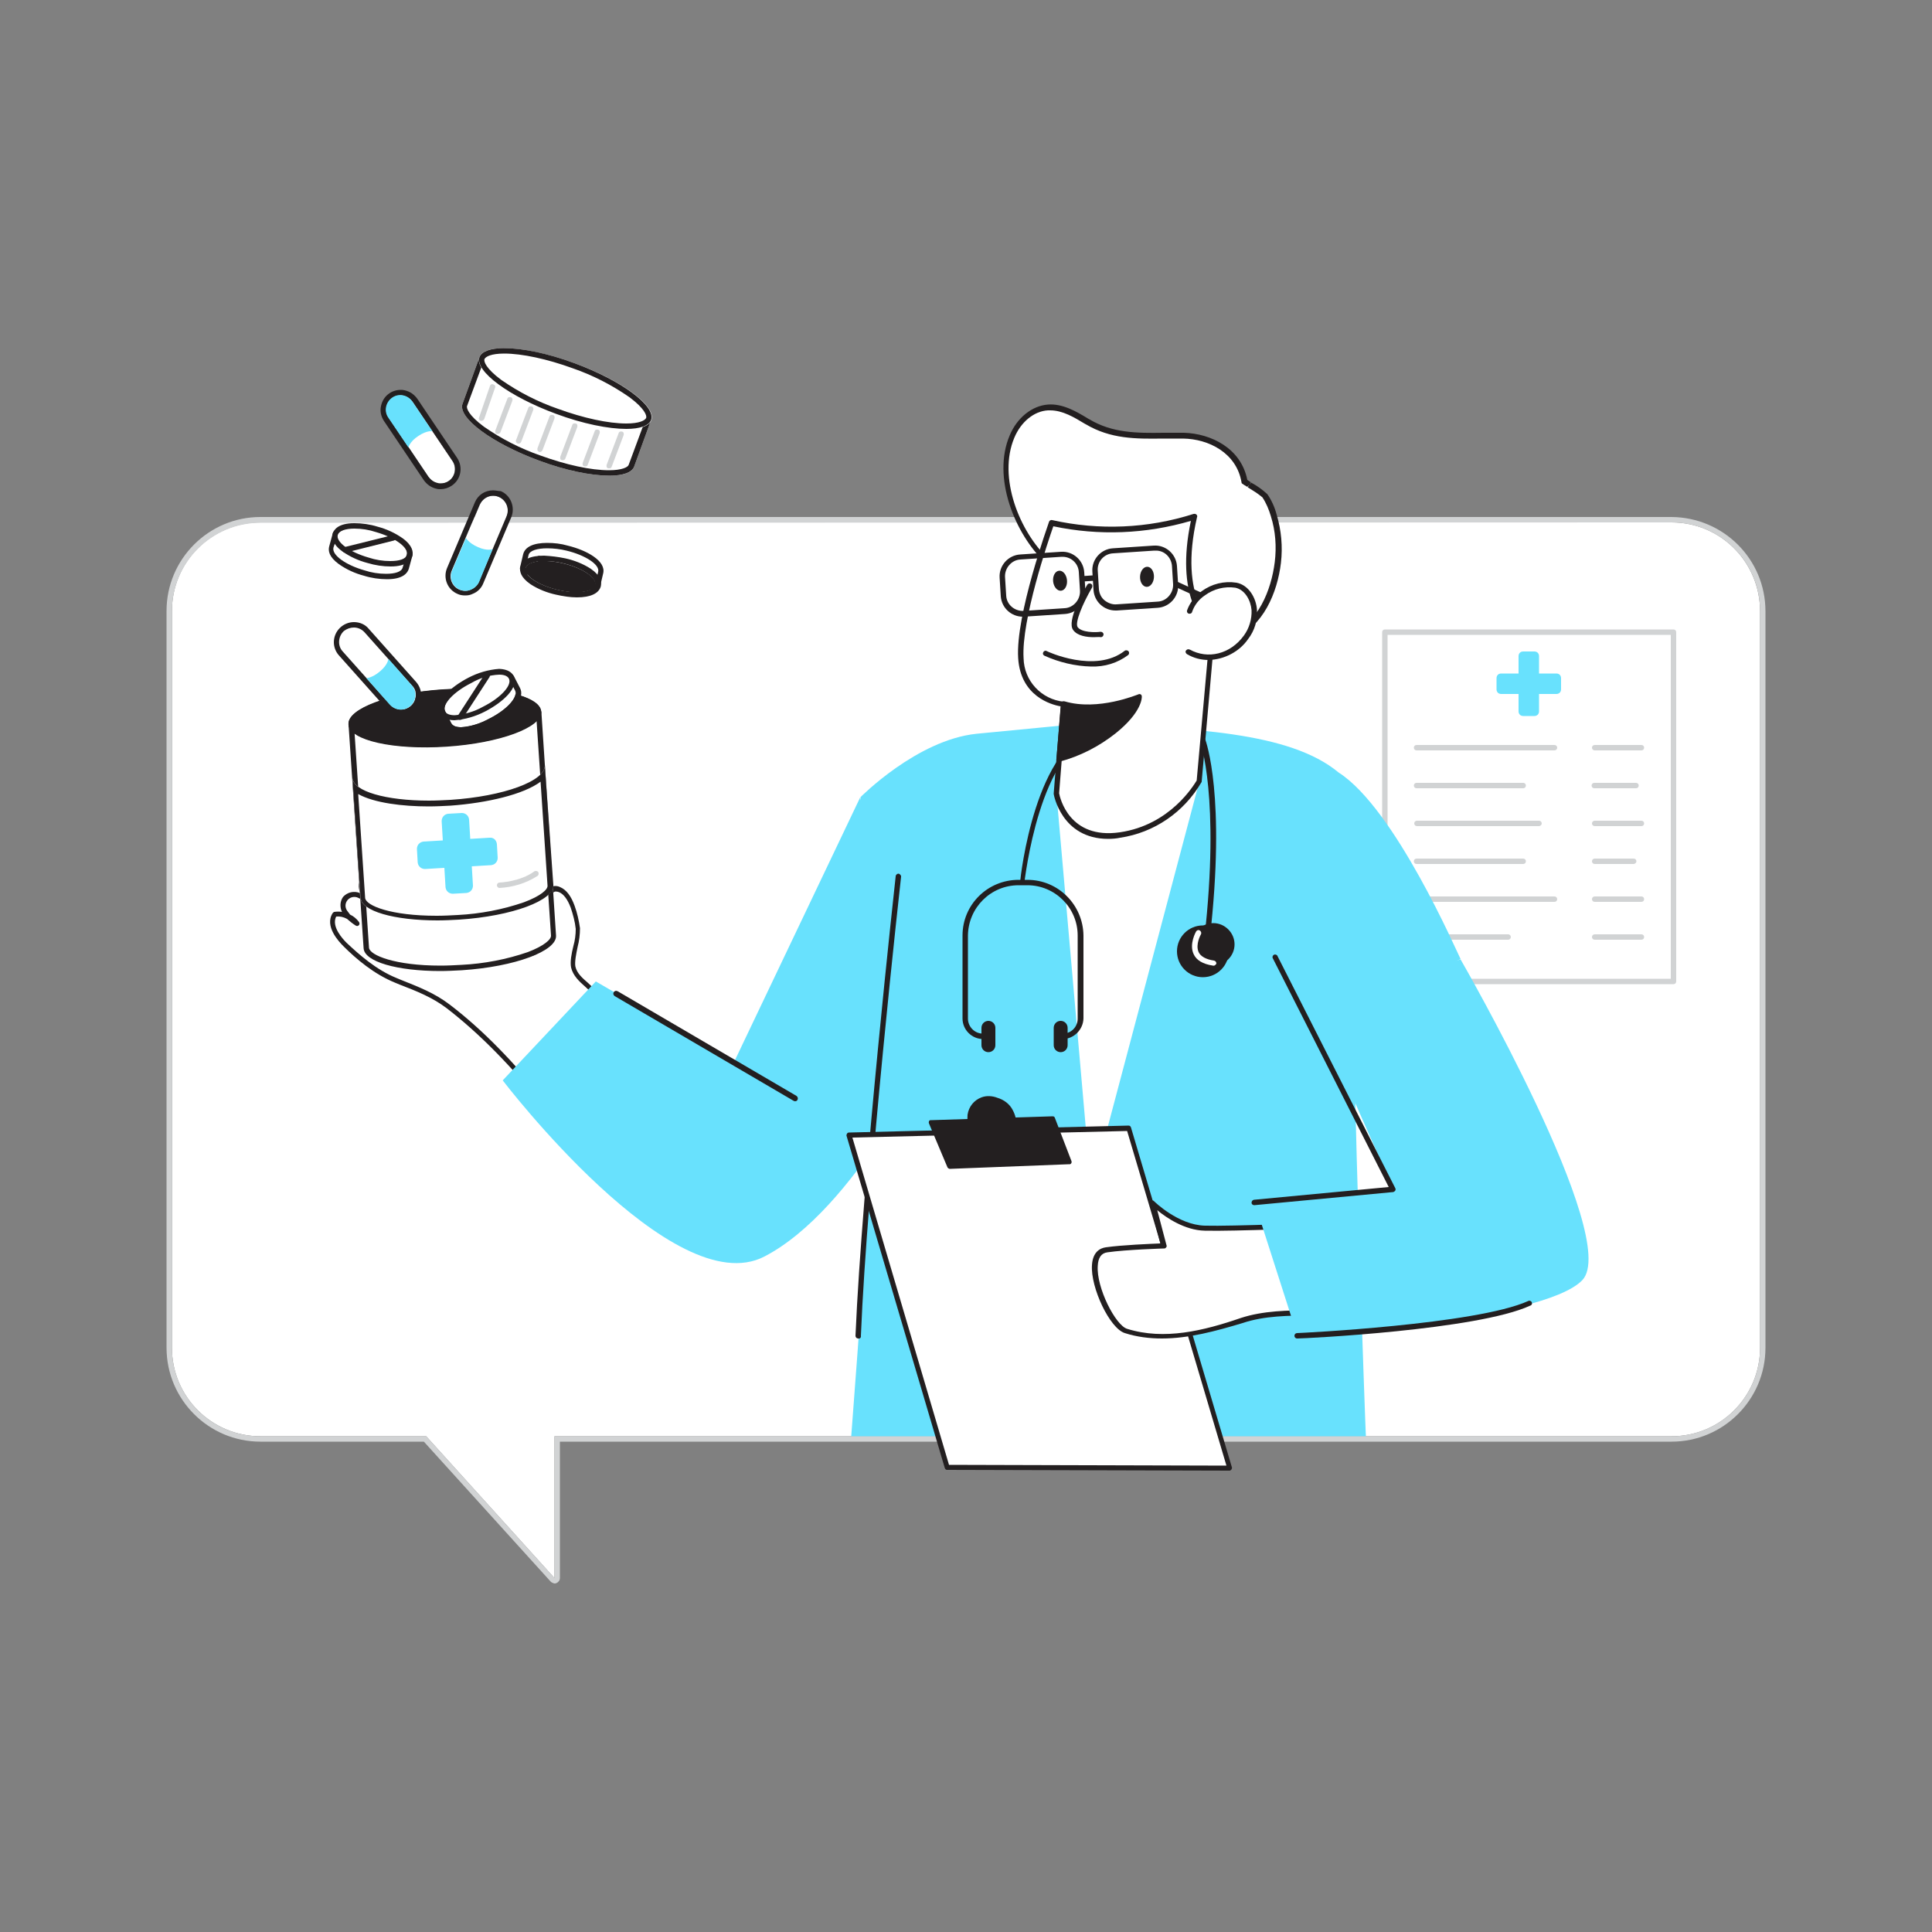 <svg transform="scale(1)" version="1.1" id="Layer_1" xmlns="http://www.w3.org/2000/svg" xmlns:xlink="http://www.w3.org/1999/xlink" x="0px" y="0px" viewBox="0 0 500 500" xml:space="preserve" class="show_show__wrapper__graphic__5Waiy "><rect x="0" y="0" width="500" height="500" fill="#808080" stroke="none"/><title>React</title><style type="text/css">
	.st0{fill:#FFFFFF;}
	.st1{fill:#D1D3D4;}
	.st2{fill:#68E1FD;}
	.st3{fill:#231F20;}
</style><g id="Bubble"><path class="st0" d="M432.6,135.2H67.4c-12.7,0-22.9,10.3-22.9,22.9c0,0,0,0,0,0v190.7c0,12.7,10.3,22.9,22.9,22.9h42.9l33.2,36.7
		v-36.7h289.1c12.7,0,22.9-10.3,22.9-22.9V158.2C455.5,145.5,445.3,135.2,432.6,135.2z"></path><path class="st1" d="M432.6,135.2c12.7,0,22.9,10.3,22.9,22.9l0,0v190.7c0,12.7-10.3,22.9-22.9,22.9H143.5v36.7l-33.2-36.7H67.4
		c-12.7,0-22.9-10.3-22.9-22.9V158.2c0-12.7,10.3-22.9,22.9-22.9h0L432.6,135.2 M432.6,133.8H67.4c-13.4,0-24.3,10.9-24.3,24.3
		v190.7c0,13.4,10.9,24.3,24.3,24.3h42.3l32.8,36.2c0.3,0.3,0.6,0.4,1,0.5c0.2,0,0.3,0,0.5-0.1c0.5-0.2,0.9-0.7,0.9-1.3v-35.3h287.7
		c13.4,0,24.3-10.9,24.3-24.3V158.2C456.9,144.7,446,133.9,432.6,133.8z"></path></g><g id="Receipt"><path class="st1" d="M433.1,254.7h-74.7c-0.4,0-0.7-0.3-0.7-0.7v-90.4c0-0.4,0.3-0.7,0.7-0.7l0,0h74.7c0.4,0,0.7,0.3,0.7,0.7
		c0,0,0,0,0,0V254C433.8,254.4,433.5,254.7,433.1,254.7z M359.1,253.3h73.3v-89h-73.3L359.1,253.3z"></path><path class="st2" d="M402.8,174.3h-4.5v-4.5c0-0.7-0.5-1.2-1.2-1.2c0,0,0,0,0,0h-2.9c-0.7,0-1.2,0.5-1.2,1.2c0,0,0,0,0,0v4.5h-4.5
		c-0.7,0-1.2,0.5-1.2,1.2c0,0,0,0,0,0v2.9c0,0.7,0.5,1.2,1.2,1.2c0,0,0,0,0,0h4.5v4.5c0,0.7,0.5,1.2,1.2,1.2c0,0,0,0,0,0h2.9
		c0.7,0,1.2-0.5,1.2-1.2c0,0,0,0,0,0v-4.5h4.5c0.7,0,1.2-0.5,1.2-1.2c0,0,0,0,0,0v-2.9C404,174.8,403.5,174.3,402.8,174.3
		C402.8,174.3,402.8,174.3,402.8,174.3z"></path><path class="st1" d="M402.3,194.2h-35.7c-0.4,0-0.7-0.3-0.7-0.7s0.3-0.7,0.7-0.7c0,0,0,0,0,0h35.7c0.4,0,0.7,0.3,0.7,0.7
		C403,193.9,402.7,194.2,402.3,194.2L402.3,194.2z"></path><path class="st1" d="M424.8,194.2h-12.1c-0.4,0-0.7-0.3-0.7-0.7s0.3-0.7,0.7-0.7c0,0,0,0,0,0h12.1c0.4,0,0.7,0.3,0.7,0.7
		S425.2,194.2,424.8,194.2C424.8,194.2,424.8,194.2,424.8,194.2z"></path><path class="st1" d="M394.2,204h-27.6c-0.4,0-0.7-0.3-0.7-0.7c0-0.4,0.3-0.7,0.7-0.7h27.6c0.4,0,0.7,0.3,0.7,0.7
		C394.9,203.7,394.6,204,394.2,204z"></path><path class="st1" d="M423.4,204h-10.8c-0.4,0-0.7-0.3-0.7-0.7s0.3-0.7,0.7-0.7c0,0,0,0,0,0h10.8c0.4,0,0.7,0.3,0.7,0.7
		C424.1,203.7,423.8,204,423.4,204L423.4,204z"></path><path class="st1" d="M398.3,213.8h-31.6c-0.4,0-0.7-0.3-0.7-0.7s0.3-0.7,0.7-0.7c0,0,0,0,0,0h31.6c0.4,0,0.7,0.3,0.7,0.7
		C399,213.5,398.6,213.8,398.3,213.8z"></path><path class="st1" d="M424.8,213.8h-12.1c-0.4,0-0.7-0.3-0.7-0.7s0.3-0.7,0.7-0.7c0,0,0,0,0,0h12.1c0.4,0,0.7,0.3,0.7,0.7
		S425.2,213.8,424.8,213.8C424.8,213.8,424.8,213.8,424.8,213.8z"></path><path class="st1" d="M394.2,223.6h-27.6c-0.4,0-0.7-0.3-0.7-0.7c0-0.4,0.3-0.7,0.7-0.7h27.6c0.4,0,0.7,0.3,0.7,0.7
		C394.9,223.3,394.6,223.6,394.2,223.6z"></path><path class="st1" d="M422.8,223.6h-10.1c-0.4,0-0.7-0.3-0.7-0.7s0.3-0.7,0.7-0.7c0,0,0,0,0,0h10.1c0.4,0,0.7,0.3,0.7,0.7
		C423.5,223.3,423.1,223.6,422.8,223.6z"></path><path class="st1" d="M402.3,233.4h-35.7c-0.4,0-0.7-0.3-0.7-0.7s0.3-0.7,0.7-0.7c0,0,0,0,0,0h35.7c0.4,0,0.7,0.3,0.7,0.7
		C403,233.1,402.7,233.4,402.3,233.4L402.3,233.4z"></path><path class="st1" d="M424.8,233.4h-12.1c-0.4,0-0.7-0.3-0.7-0.7c0-0.4,0.3-0.7,0.7-0.7h12.1c0.4,0,0.7,0.3,0.7,0.7
		C425.5,233.1,425.2,233.4,424.8,233.4z"></path><path class="st1" d="M390.3,243.2h-23.6c-0.4,0-0.7-0.3-0.7-0.7s0.3-0.7,0.7-0.7c0,0,0,0,0,0h23.6c0.4,0,0.7,0.3,0.7,0.7
		C391,242.9,390.7,243.2,390.3,243.2z"></path><path class="st1" d="M424.8,243.2h-12.1c-0.4,0-0.7-0.3-0.7-0.7s0.3-0.7,0.7-0.7c0,0,0,0,0,0h12.1c0.4,0,0.7,0.3,0.7,0.7
		S425.2,243.2,424.8,243.2C424.8,243.2,424.8,243.2,424.8,243.2z"></path></g><g id="Character"><path class="st0" d="M159.9,264.1c0-1.2-4.9-6-5.7-7c-1.8-2.3-5-3.9-5.7-6.9c-0.6-2.5,1.4-7.4,1.1-10c-0.2-1.9-0.7-3.8-1.3-5.6
		c-0.6-1.8-1.6-3.6-3.4-4.4c-0.7-0.4-1.6-0.3-2.3,0.2c-0.3,0.5-0.5,1.1-0.4,1.7c0.2,2.6,0.1,5.3-0.3,7.9
		c-3.2,16.1-21.4-0.6-28.1-5.4c-5-3.6-10.3-7.6-16.4-8.3c-1-0.2-1.9,0-2.8,0.4c-1.1,0.9-1.5,2.4-1,3.8c0.6,1.3,1.4,2.4,2.4,3.4
		c-0.9-0.9-2-1.6-3.2-2.1c-1.5-0.7-3.2-0.1-3.9,1.4c-0.5,1-0.3,2.2,0.4,3.1c0.8,1.1,1.7,2,2.9,2.7c-1.3-1.7-3.5-2.6-5.6-2.3
		c-1.7,2.5,0.5,5.8,2.7,7.8c3.9,3.8,8.1,7.2,13.1,9.2c4.8,1.9,9.4,3.6,13.6,6.8c9.9,7.5,18.4,16.9,26.1,26.6
		c2.6-4.8,5.7-9.3,9.1-13.4C153.4,271,159.9,267.3,159.9,264.1z"></path><path class="st3" d="M142.2,287.7c-0.2,0-0.4-0.1-0.5-0.2c-9.3-11.6-17.6-20-26-26.5c-3.8-2.9-7.9-4.5-12.3-6.2l-1.2-0.5
		c-5.4-2.2-10-6.1-13.3-9.4c-1.2-1.2-5-5.2-2.8-8.6c0.1-0.1,0.3-0.3,0.4-0.3c0.7-0.1,1.3-0.1,2,0c-0.6-1.3-0.5-2.8,0.3-3.9
		c1.1-1.2,2.8-1.6,4.3-1l0.2,0.1c-0.1-0.2-0.1-0.3-0.2-0.5c-0.6-1.6-0.1-3.4,1.2-4.5c1-0.5,2.1-0.7,3.2-0.5c6,0.7,11.1,4.4,16,7.9
		l0.7,0.5c0.8,0.6,1.8,1.4,2.9,2.2c5.6,4.3,14.9,11.6,20.2,9.6c1.9-0.7,3.3-2.7,3.9-6c0.4-2.4,0.5-4.9,0.3-7.4v-0.4
		c-0.1-0.8,0.1-1.5,0.5-2.1c0.8-0.8,2-0.9,3-0.4c1.6,0.7,2.8,2.3,3.7,4.8c0.7,1.9,1.1,3.8,1.4,5.8c0,1.6-0.2,3.3-0.6,4.8
		c-0.4,1.9-0.8,3.9-0.6,5.1c0.4,1.8,1.8,3,3.3,4.3c0.8,0.7,1.6,1.5,2.3,2.3c0.2,0.2,0.7,0.7,1.2,1.4c3,3.2,4.6,5,4.6,6l0,0
		c0,2.4-2.8,4.7-5.5,7c-1.1,0.9-2.2,1.9-3.2,2.9c-3.4,4.1-6.5,8.6-9.1,13.3C142.6,287.5,142.4,287.7,142.2,287.7L142.2,287.7z
		 M87,237.2c-1.3,2.6,1.7,5.8,2.7,6.8c3.3,3.1,7.7,7,12.9,9.1l1.2,0.5c4.5,1.8,8.7,3.4,12.6,6.4c8.4,6.4,16.5,14.7,25.6,26
		c2.5-4.5,5.5-8.7,8.7-12.7c1-1.1,2.2-2.2,3.4-3.1c2.3-1.9,5.1-4.2,5.1-6c-0.1-0.8-3.1-4-4.2-5.2c-0.6-0.6-1.1-1.2-1.3-1.4
		c-0.7-0.8-1.4-1.5-2.2-2.2c-1.6-1.4-3.2-2.9-3.7-5c-0.3-1.5,0.1-3.6,0.6-5.6c0.4-1.4,0.6-2.9,0.6-4.4c-0.2-1.9-0.7-3.7-1.3-5.5
		c-0.8-2.1-1.8-3.5-3-4c-0.5-0.2-1.2-0.3-1.5,0.1c-0.2,0.4-0.3,0.8-0.2,1.3v0.4c0.2,2.6,0.1,5.1-0.3,7.7c-0.7,3.7-2.3,6-4.7,6.9
		c-6,2.2-15.3-5-21.5-9.8c-1.1-0.9-2.1-1.6-2.9-2.2l-0.7-0.5c-4.8-3.5-9.7-7-15.4-7.7c-0.8-0.2-1.6-0.1-2.4,0.3
		c-0.9,0.7-1.1,1.9-0.7,3c0.5,1.2,1.3,2.3,2.3,3.1c0.3,0.2,0.3,0.6,0,0.9c-0.2,0.3-0.6,0.3-0.9,0c-0.9-0.9-1.9-1.5-3-2
		c-1.1-0.6-2.5-0.2-3.1,0.9c-0.5,0.9-0.3,1.9,0.3,2.6c0.2,0.3,0.4,0.5,0.6,0.8c0.9,0.4,1.7,1.1,2.3,1.9c0.2,0.3,0.2,0.7-0.1,0.9
		c-0.2,0.2-0.5,0.2-0.8,0c-0.8-0.5-1.5-1.1-2.2-1.7C88.9,237.3,87.9,237.1,87,237.2z"></path><path class="st0" d="M323.3,125.6c-0.8-0.5-1.3-0.8-1.3-0.8c-1.4-7.7-8.5-11.7-15.7-11.9c-8.7-0.2-17,1.1-24.8-3.6
		c-3.2-1.9-6.6-4-10.2-3.7c-4.2,0.3-7.7,3.7-9.3,7.6c-4.5,10.5,1.2,24.8,9.1,32.2c3.3,2.9,6.9,5.5,10.7,7.8l7.9,5.1
		c8.1,5.2,19.4,10.1,29.2,6.4c7.5-2.8,11-11.6,11.8-18.9c0.5-4.1,0.2-8.3-1-12.2c-0.5-1.8-1.3-3.5-2.3-5.1
		C326.1,127.3,324.7,126.4,323.3,125.6z"></path><path class="st3" d="M311.6,166.5c-8.1,0-16.3-4-22.3-7.8l-7.9-5.1c-3.8-2.3-7.5-4.9-10.8-7.9c-8-7.5-13.9-22.2-9.3-33
		c1.9-4.6,5.8-7.7,9.9-8c3.8-0.3,7.4,1.8,10.5,3.7l0.2,0.1c6,3.6,12.4,3.6,19.2,3.5c1.7,0,3.5,0,5.3,0c7,0.2,14.8,4,16.4,12.2
		l0.9,0.6l-0.3,0.7l0.4-0.6c1.5,0.8,2.9,1.8,4.2,3c1.1,1.6,1.9,3.4,2.4,5.3c1.2,4,1.6,8.3,1.1,12.5c-0.9,7.6-4.6,16.6-12.3,19.5
		C316.7,166.1,314.2,166.5,311.6,166.5z M271.8,106.2h-0.6c-3.6,0.2-7,3-8.7,7.1c-4.3,10.2,1.3,24.3,8.9,31.4
		c3.3,2.9,6.9,5.5,10.6,7.7l7.9,5.1c7.7,4.9,18.8,10,28.6,6.4c7.1-2.6,10.5-11.2,11.4-18.4c0.5-4,0.2-8.1-1-11.9
		c-0.5-1.7-1.2-3.4-2.2-4.9c-1.2-1-2.5-1.8-3.8-2.6l0,0l0.4-0.6l-0.5,0.5c-1.5-0.9-1.5-0.9-1.5-1.2c-1.3-7.6-8.5-11.2-15.1-11.3
		c-1.8,0-3.6,0-5.3,0c-7,0.1-13.5,0.1-19.9-3.7l-0.2-0.1C278,108,275,106.2,271.8,106.2z"></path><path class="st2" d="M350.5,260.5l27.5-12.3c-1-1.9-17-39-31.6-48.3c-12.6-10.5-37.9-11.5-66.5-12.6c0,0-13.1,1.2-27.2,2.6
		c-15.4,1.6-30,16.4-30,16.4l4.8,58.4c0,0-2.6,47.3-7.2,107h133.2C353.4,371.9,349.8,269,350.5,260.5z"></path><polygon class="st0" points="273.4,205.3 282.4,307.8 310.4,202.2 	"></polygon><circle class="st3" cx="311.3" cy="246.2" r="6.1"></circle><path class="st3" d="M311.3,252.9c-3.7,0-6.7-3-6.7-6.7c0-3.7,3-6.7,6.7-6.7c3.7,0,6.7,3,6.7,6.7l0,0
		C318,249.9,315,252.9,311.3,252.9z M311.3,240.6c-3,0-5.5,2.5-5.5,5.5c0,3,2.5,5.5,5.5,5.5c3,0,5.5-2.5,5.5-5.5
		S314.3,240.6,311.3,240.6L311.3,240.6z"></path><circle class="st3" cx="314" cy="244.4" r="4.9"></circle><path class="st3" d="M314,249.9c-3,0-5.5-2.5-5.5-5.5s2.5-5.5,5.5-5.5s5.5,2.5,5.5,5.5c0,0,0,0,0,0
		C319.5,247.4,317,249.9,314,249.9z M314,240.1c-2.4,0-4.3,1.9-4.3,4.3c0,2.4,1.9,4.3,4.3,4.3c2.4,0,4.3-1.9,4.3-4.3
		S316.4,240.1,314,240.1L314,240.1z"></path><path class="st3" d="M264.6,229L264.6,229c-0.4,0-0.6-0.3-0.6-0.7c0.1-1.5,4-36.3,20.1-39.6c0.3-0.1,0.7,0.2,0.7,0.5c0,0,0,0,0,0
		c0.1,0.3-0.1,0.7-0.5,0.7c0,0,0,0,0,0c-15.3,3.1-19.1,38.2-19.2,38.5C265.2,228.8,265,229,264.6,229z"></path><path class="st3" d="M312.4,243.6L312.4,243.6c-0.5,0-0.7-0.4-0.7-0.8c0,0,0,0,0,0c4.1-36.5-1.1-50.8-1.1-51
		c-0.2-0.3,0-0.8,0.3-0.9c0.3-0.2,0.8,0,0.9,0.3c0,0,0,0.1,0.1,0.1c0.2,0.6,5.4,14.7,1.2,51.6C313.1,243.3,312.8,243.6,312.4,243.6z
		"></path><path class="st3" d="M275,268.9c-0.4,0-0.7-0.3-0.7-0.7c0-0.4,0.3-0.7,0.7-0.7c2.2,0,3.9-1.7,3.9-3.9v-21.5c0-7.2-5.9-13-13-13
		h-2.3c-7.2,0-13,5.8-13.1,13v21.5c0,2.1,1.7,3.9,3.9,3.9c0.4,0,0.7,0.3,0.7,0.7c0,0.4-0.3,0.7-0.7,0.7c0,0,0,0,0,0
		c-2.9,0-5.3-2.4-5.3-5.3v-21.5c0-8,6.5-14.4,14.5-14.4h2.3c8,0,14.4,6.5,14.5,14.4v21.5C280.3,266.5,277.9,268.9,275,268.9z"></path><path class="st3" d="M255.8,264.8L255.8,264.8c0.7,0,1.2,0.5,1.2,1.2v4.5c0,0.6-0.5,1.2-1.2,1.2h0c-0.6,0-1.2-0.5-1.2-1.2V266
		C254.6,265.4,255.2,264.8,255.8,264.8z"></path><path class="st3" d="M255.8,272.3c-1,0-1.8-0.8-1.8-1.8V266c0-1,0.8-1.8,1.8-1.8c1,0,1.8,0.8,1.8,1.8v4.5
		C257.6,271.5,256.8,272.3,255.8,272.3C255.8,272.3,255.8,272.3,255.8,272.3z M255.8,265.5c-0.3,0-0.6,0.2-0.6,0.5v4.5
		c0,0.3,0.3,0.6,0.6,0.6c0.3,0,0.6-0.3,0.6-0.6V266C256.4,265.7,256.1,265.5,255.8,265.5z"></path><path class="st3" d="M274.5,264.8L274.5,264.8c0.7,0,1.2,0.5,1.2,1.2v4.5c0,0.6-0.5,1.2-1.2,1.2h0c-0.6,0-1.2-0.5-1.2-1.2V266
		C273.3,265.4,273.8,264.8,274.5,264.8z"></path><path class="st3" d="M274.5,272.3c-1,0-1.8-0.8-1.8-1.8V266c0-1,0.8-1.8,1.8-1.8c1,0,1.8,0.8,1.8,1.8v4.5
		C276.3,271.5,275.5,272.3,274.5,272.3L274.5,272.3z M274.5,265.5c-0.3,0-0.6,0.2-0.6,0.5v4.5c0,0.3,0.3,0.6,0.6,0.6
		c0.3,0,0.6-0.3,0.6-0.6V266C275,265.7,274.8,265.5,274.5,265.5z"></path><path class="st0" d="M314,249.9h-0.1c-2.6-0.4-4.3-1.4-5-3c-1.2-2.6,0.6-5.8,0.7-5.9c0.2-0.3,0.6-0.4,0.9-0.2c0,0,0,0,0,0
		c0.3,0.2,0.5,0.6,0.3,1c0,0,0,0,0,0c0,0-1.5,2.6-0.6,4.6c0.5,1.1,1.9,1.9,4,2.2c0.4,0.1,0.6,0.4,0.6,0.8
		C314.6,249.7,314.3,250,314,249.9L314,249.9z"></path><path class="st0" d="M275.3,182.2l-1.9,23.1c0,0,2.1,12.9,16.5,10.8c8.6-1.3,16.1-6.5,20.5-14l3.5-39.7c0,0-9.9-6.5-4.7-28.8
		c-12,3.9-24.7,4.5-37,1.7c0,0-8.6,23.9-8,35S275.3,182.2,275.3,182.2z"></path><path class="st3" d="M286.8,217.1c-12.1,0-14.1-11.5-14.1-11.6c0-0.1,0-0.1,0-0.2l1.8-22.5c-2.4-0.4-10.4-2.6-11-12.5
		c-0.7-11.1,7.7-34.3,8-35.3c0.1-0.3,0.5-0.5,0.8-0.4c12.1,2.7,24.7,2.2,36.6-1.6c0.4-0.1,0.8,0.1,0.9,0.4c0,0.1,0.1,0.3,0,0.4
		c-5,21.5,4.4,28.1,4.4,28.1c0.2,0.1,0.3,0.4,0.3,0.6l-3.5,39.7c0,0.1,0,0.2-0.1,0.3c-4.5,7.7-12.2,13-21,14.3
		C289,217,287.9,217.1,286.8,217.1z M274.1,205.3c0.2,1.1,2.6,12,15.7,10.1s19.2-12.3,19.9-13.4l3.5-39.1c-1.8-1.4-9.1-8.6-5-28.1
		c-11.6,3.4-23.8,3.9-35.6,1.4c-1.3,3.7-8.3,24.3-7.7,34.1c0.1,5.9,4.6,10.7,10.4,11.3c0.4,0,0.7,0.4,0.6,0.8c0,0,0,0,0,0
		L274.1,205.3z"></path><path class="st3" d="M274.1,196.5c5.2-1.5,10-3.9,14.2-7.2c6.7-5.4,6.5-8.9,6.5-8.9s-10.5,4.5-19.5,1.8L274.1,196.5z"></path><path class="st3" d="M274.1,197.2c-0.2,0-0.3-0.1-0.5-0.2c-0.2-0.1-0.3-0.4-0.2-0.6l1.2-14.3c0-0.4,0.4-0.7,0.8-0.6
		c0,0,0.1,0,0.1,0c8.7,2.6,19-1.8,19.1-1.8c0.2-0.1,0.4-0.1,0.6,0c0.2,0.1,0.3,0.3,0.3,0.6c0,0.1,0.2,3.9-6.8,9.5
		c-4.3,3.4-9.2,5.9-14.4,7.3C274.2,197.2,274.2,197.2,274.1,197.2z M275.9,183.1l-1,12.4c4.7-1.5,9.1-3.8,13-6.8
		c4.2-3.3,5.6-5.9,6-7.2C291,182.6,283.2,184.9,275.9,183.1L275.9,183.1z"></path><path class="st2" d="M222.6,206.4L190,274.8L154.2,254l-24.1,25.6c0,0,44.1,57.8,67.7,45.6s43.1-53.5,43.1-53.5L222.6,206.4z"></path><path class="st3" d="M222.1,346.4L222.1,346.4c-0.4,0-0.7-0.3-0.7-0.7c1.7-40,10.3-118.1,10.4-118.9c0-0.4,0.4-0.7,0.7-0.7
		s0.7,0.4,0.7,0.7c0,0,0,0,0,0.1c-0.1,0.8-8.8,78.9-10.4,118.8C222.9,346.2,222.5,346.5,222.1,346.4z"></path><polygon class="st0" points="292.1,292.1 318.2,380 245.1,379.8 219.7,293.8 	"></polygon><path class="st3" d="M318.2,380.6L318.2,380.6l-73.1-0.2c-0.3,0-0.5-0.2-0.6-0.5L219.1,294c-0.1-0.2,0-0.4,0.1-0.6
		c0.1-0.2,0.3-0.3,0.5-0.3l72.4-1.8l0,0c0.3,0,0.5,0.2,0.6,0.5l26.1,87.9c0.1,0.2,0,0.4-0.1,0.6
		C318.5,380.5,318.4,380.6,318.2,380.6z M245.6,379.1l71.8,0.2l-25.7-86.6l-71.1,1.7L245.6,379.1z"></path><path class="st0" d="M350.5,339.1c-9.6,1.2-20.3-0.5-29.5,2.5c-9.5,3.2-20,5.8-29.8,2.8c-4.6-1.5-12.5-19.9-5-21
		c5-0.8,14.8-1,14.8-1l-2.9-11.1c0,0,6.4,6.3,13.5,6.5S343,317,343,317"></path><path class="st3" d="M300.7,346.4c-3.2,0-6.5-0.4-9.6-1.4c-3.9-1.2-8.9-11.8-8.5-17.6c0.2-3.4,2.1-4.4,3.6-4.6
		c4.2-0.6,11.6-0.9,14.1-1l-2.7-10.3c-0.1-0.3,0.1-0.7,0.5-0.8c0.2-0.1,0.4,0,0.6,0.2c0.1,0.1,6.2,6.1,13.1,6.3
		c7,0.2,31.1-0.8,31.3-0.8c0.3,0,0.6,0.2,0.7,0.5c0,0,0,0,0,0.1c0,0.3-0.3,0.6-0.6,0.7c0,0,0,0,0,0c-0.2,0-24.3,1-31.4,0.8
		c-5.2-0.1-10-3.4-12.3-5.3l2.4,9.1c0.1,0.2,0,0.4-0.1,0.5c-0.1,0.2-0.3,0.3-0.5,0.3c-0.1,0-9.9,0.3-14.7,1
		c-1.6,0.2-2.4,1.4-2.5,3.5c-0.4,5.6,4.6,15.4,7.6,16.3c9.6,3,19.8,0.5,29.4-2.8c5.8-1.9,12.2-2,18.4-2c3.7,0,7.5-0.1,11.2-0.5
		c0.3,0,0.7,0.2,0.7,0.6c0,0.3-0.2,0.7-0.5,0.7c0,0,0,0,0,0c-3.8,0.4-7.5,0.6-11.3,0.5c-6.1,0.1-12.4,0.1-18,2
		C314.6,344.5,307.6,346.4,300.7,346.4z"></path><polygon class="st3" points="241,290.5 245.8,301.9 276.8,300.7 272.5,289.5 	"></polygon><path class="st3" d="M245.8,302.5c-0.2,0-0.5-0.2-0.6-0.4l-4.8-11.4c-0.1-0.3,0-0.7,0.3-0.8c0.1,0,0.2,0,0.2,0l31.5-1
		c0.3,0,0.5,0.1,0.6,0.4l4.3,11.2c0.1,0.3,0,0.7-0.4,0.8c-0.1,0-0.1,0-0.2,0L245.8,302.5L245.8,302.5z M241.9,291.1l4.3,10.2
		l29.7-1.1l-3.8-10L241.9,291.1z"></path><path class="st3" d="M257.8,284.6c-1.2-0.5-2.5-0.5-3.7-0.1c-1.7,0.7-2.9,2.2-3.2,4c-0.1,1.1,0.1,2.1,0.5,3.1
		c0.3,1,0.9,1.9,1.7,2.6c2.6,2.3,8.9,2.1,9.3-3c0-1.3-0.3-2.6-0.9-3.8C260.7,286.1,259.4,285.1,257.8,284.6z"></path><path class="st3" d="M257.2,296.4c-1.7,0-3.3-0.5-4.5-1.6c-0.8-0.8-1.4-1.8-1.8-2.9c-0.5-1.1-0.6-2.2-0.5-3.4
		c0.3-2.1,1.7-3.8,3.6-4.5c1.3-0.5,2.8-0.4,4.1,0.1c1.7,0.5,3.2,1.6,4,3.2c0.7,1.3,1,2.7,1,4.1c-0.1,2-1.4,3.8-3.3,4.5
		C258.9,296.2,258.1,296.4,257.2,296.4z M255.8,284.9c-0.5,0-1,0.1-1.4,0.2c-1.5,0.6-2.6,1.9-2.8,3.5c-0.1,1,0.1,1.9,0.5,2.8
		c0.3,0.9,0.8,1.7,1.5,2.4c1.6,1.3,3.8,1.6,5.8,0.9c1.5-0.5,2.5-1.9,2.5-3.5c0-1.2-0.3-2.4-0.9-3.5c-0.7-1.3-1.9-2.2-3.3-2.6l0,0
		C257,285,256.4,284.9,255.8,284.9L255.8,284.9z"></path><path class="st3" d="M264.7,159.6c-3,0-5.5-2.3-5.7-5.3l-0.3-4.8c-0.2-3.1,2.2-5.8,5.3-6l10.6-0.7c3.1-0.2,5.8,2.2,6,5.3l0.3,4.8
		c0.2,3.1-2.2,5.8-5.3,6l-10.6,0.7L264.7,159.6z M275,144.1h-0.3l-10.6,0.7c-2.3,0.1-4.1,2.2-4,4.5c0,0,0,0,0,0l0.3,4.8
		c0.1,2.4,2.2,4.1,4.5,4c0,0,0,0,0,0l10.6-0.7l0,0c2.3-0.1,4.1-2.2,4-4.5c0,0,0,0,0,0l-0.3-4.8C279.1,145.9,277.3,144.1,275,144.1z"></path><path class="st3" d="M288.7,158c-3,0-5.5-2.3-5.7-5.3l-0.3-4.8c-0.2-3.1,2.2-5.8,5.3-6l10.6-0.7c3.1-0.2,5.8,2.2,6,5.3l0.3,4.8
		c0.2,3.1-2.2,5.8-5.3,6l-10.6,0.7L288.7,158z M299,142.5h-0.3l-10.6,0.7c-2.4,0.1-4.2,2.2-4,4.5c0,0,0,0,0,0l0.3,4.8
		c0.1,1.1,0.6,2.2,1.5,2.9c0.9,0.7,2,1.1,3.1,1l10.6-0.7l0,0c2.3-0.1,4.1-2.2,4-4.5c0,0,0,0,0,0l-0.3-4.8
		C303.1,144.2,301.3,142.4,299,142.5L299,142.5z"></path><path class="st3" d="M280.1,150.5c-0.4,0-0.7-0.3-0.7-0.7c0-0.4,0.3-0.7,0.7-0.7l2.8-0.2c0.4,0,0.7,0.3,0.8,0.6
		c0,0.4-0.3,0.7-0.6,0.8L280.1,150.5L280.1,150.5z"></path><path class="st3" d="M205.8,285c-0.1,0-0.2,0-0.4-0.1l-46.3-27.1c-0.3-0.2-0.5-0.6-0.3-0.9c0,0,0,0,0-0.1c0.2-0.3,0.6-0.5,0.9-0.3
		c0,0,0,0,0.1,0l46.3,27.1c0.3,0.2,0.5,0.6,0.3,1c0,0,0,0,0,0C206.3,284.9,206,285,205.8,285z"></path><ellipse class="st3" transform="matrix(4.292189e-02 -0.999 0.999 4.292189e-02 134.948 439.474)" cx="296.9" cy="149.3" rx="2.6" ry="1.8"></ellipse><ellipse class="st3" transform="matrix(0.995 -0.105 0.105 0.995 -14.258 29.634)" cx="274.2" cy="150.2" rx="1.8" ry="2.6"></ellipse><path class="st3" d="M282.4,172.5c-4.2-0.1-8.3-1.1-12.1-2.8c-0.4-0.2-0.5-0.6-0.3-0.9c0.2-0.4,0.6-0.5,0.9-0.3
		c0.1,0.1,12.6,5.9,20.2-0.1c0.3-0.2,0.8-0.1,1,0.2c0.2,0.3,0.1,0.7-0.1,0.9C289.2,171.6,285.9,172.6,282.4,172.5z"></path><path class="st0" d="M282,151.6c0,0-5.2,8.8-3.7,10.9s6.5,1.5,6.5,1.5"></path><path class="st3" d="M283.1,164.9c-1.8,0-4.3-0.3-5.4-1.9c-1.6-2.3,2.4-9.5,3.7-11.7c0.2-0.3,0.6-0.4,1-0.2c0.3,0.2,0.4,0.6,0.2,1
		c-2.4,4.1-4.5,9.1-3.7,10.2c1,1.4,4.6,1.4,5.9,1.2c0.4,0,0.7,0.2,0.8,0.6c0,0.4-0.2,0.7-0.6,0.8c0,0,0,0,0,0
		C284.3,164.8,283.7,164.9,283.1,164.9z"></path><path class="st3" d="M317.4,157.9c-0.1,0-0.2,0-0.3-0.1l-13.1-6c-0.3-0.2-0.5-0.6-0.3-1c0.2-0.3,0.5-0.4,0.9-0.3l13.1,6
		c0.4,0.2,0.5,0.6,0.4,0.9c0,0,0,0,0,0C317.9,157.8,317.7,157.9,317.4,157.9z"></path><path class="st0" d="M307.8,158.2c0.7-1.9,1.9-3.5,3.6-4.6c2.4-1.6,5.5-2.7,8.4-2.1s4.5,3.6,4.8,6.4c0.2,2.5-0.6,5.1-2.1,7.1
		c-3.5,4.8-9.5,6.8-14.9,3.8"></path><path class="st3" d="M312.8,170.8c-2,0-3.9-0.5-5.6-1.5c-0.3-0.2-0.5-0.6-0.3-0.9s0.6-0.5,0.9-0.3c0,0,0.1,0,0.1,0
		c4.7,2.6,10.5,1.2,14-3.6c1.4-1.9,2.1-4.3,2-6.6c-0.2-2.5-1.7-5.3-4.2-5.8c-2.8-0.4-5.6,0.3-7.9,2c-1.5,1-2.7,2.5-3.3,4.3
		c-0.1,0.4-0.6,0.5-0.9,0.4c-0.3-0.1-0.5-0.5-0.4-0.8c0.7-2,2.1-3.8,3.8-5c2.6-1.9,5.8-2.7,9-2.2c3.2,0.6,5.1,4,5.3,7
		c0.2,2.7-0.6,5.4-2.3,7.6C320.8,168.6,316.9,170.7,312.8,170.8z"></path><path class="st2" d="M378,248.3c0,0,41.7,72.3,31.5,83s-73.7,14.5-73.7,14.5l-11.1-34.6l35.9-3.4l-21.7-49.1L378,248.3z"></path><path class="st3" d="M324.6,311.9c-0.4,0-0.7-0.3-0.7-0.6c0-0.4,0.2-0.7,0.6-0.8l34.9-3.3L329.4,248c-0.2-0.3,0-0.8,0.3-0.9
		c0.3-0.2,0.8,0,0.9,0.3c0,0,0,0,0,0l30.5,60.1c0.1,0.2,0.1,0.4,0,0.6c-0.1,0.2-0.3,0.3-0.5,0.4L324.6,311.9L324.6,311.9z"></path><path class="st3" d="M335.7,346.4c-0.4,0-0.7-0.3-0.7-0.7c0-0.4,0.3-0.7,0.7-0.7c0.5,0,46.3-2.2,59.8-8.3c0.3-0.2,0.8,0,0.9,0.3
		c0,0,0,0,0,0c0.2,0.4,0,0.8-0.4,0.9C382.4,344.2,337.7,346.4,335.7,346.4L335.7,346.4z"></path></g><g id="Medicine_Box"><path class="st0" d="M90.2,187.4l3.9,57.9c0.3,4.1,11.7,6.6,25.4,5.7s24.7-5,24.4-9l-3.9-57.9L90.2,187.4z"></path><path class="st3" d="M138.8,185.6l3.8,56.5c0.1,1-1.8,2.7-6,4.3c-5.5,1.9-11.3,3-17.1,3.3c-1.8,0.1-3.7,0.2-5.5,0.2
		c-11.8,0-18.3-2.7-18.5-4.6l-3.8-56.5L138.8,185.6 M140.1,184.1l-49.9,3.4l3.9,57.9c0.2,3.5,8.7,5.9,19.8,5.9
		c1.8,0,3.7-0.1,5.6-0.2c13.8-0.9,24.7-5,24.4-9L140.1,184.1L140.1,184.1z"></path><ellipse class="st3" transform="matrix(0.998 -6.714462e-02 6.714462e-02 0.998 -12.213 8.149)" cx="115.1" cy="185.8" rx="25" ry="7.4"></ellipse><path class="st3" d="M120.2,179.6L120.2,179.6c11.8,0,18.3,2.7,18.5,4.6c0.1,2.1-7.7,6.5-23.1,7.6c-1.8,0.1-3.7,0.2-5.5,0.2
		c-11.8,0-18.3-2.6-18.4-4.6c-0.1-1,1.8-2.7,6-4.3c5.5-1.9,11.3-3,17.1-3.3C116.5,179.6,118.4,179.6,120.2,179.6 M120.2,178.2
		c-1.8,0-3.7,0.1-5.6,0.2c-13.8,0.9-24.7,5-24.4,9c0.2,3.5,8.7,5.9,19.8,5.9c1.8,0,3.7-0.1,5.6-0.2c13.8-0.9,24.7-5,24.4-9
		C139.8,180.6,131.3,178.2,120.2,178.2z"></path><path class="st0" d="M141,198l2.1,31c0.3,4.1-10.7,8.1-24.4,9s-25.2-1.6-25.4-5.7l-2.1-31c0.3,4.1,11.7,6.6,25.4,5.7
		S141.3,202.1,141,198z"></path><path class="st3" d="M139.9,202.3l1.8,26.9c0.1,1-1.8,2.7-6.1,4.3c-5.5,1.9-11.3,3-17.1,3.3c-1.8,0.1-3.7,0.2-5.5,0.2
		c-11.8,0-18.3-2.6-18.5-4.6l-1.8-26.9c4.1,2.3,11.5,3.2,18.2,3.2c1.9,0,3.8-0.1,5.7-0.2C126.1,207.8,135.5,205.6,139.9,202.3
		 M141,198c0.3,4.1-10.7,8.1-24.4,9c-1.9,0.1-3.8,0.2-5.6,0.2c-11.1,0-19.6-2.4-19.8-5.9l2.1,31c0.2,3.5,8.7,5.9,19.9,5.9
		c1.8,0,3.7-0.1,5.6-0.2c13.8-0.9,24.7-5,24.4-9L141,198z"></path><path class="st2" d="M126.7,216.8l-5,0.3l-0.3-5c-0.1-1-0.9-1.7-1.9-1.7l-3.5,0.2c-1,0.1-1.7,0.9-1.7,1.9l0.3,5l-5,0.3
		c-1,0.1-1.7,0.9-1.7,1.9l0.2,3.5c0.1,1,0.9,1.7,1.9,1.7l5-0.3l0.3,5c0.1,1,0.9,1.7,1.9,1.7c0,0,0,0,0,0l3.5-0.2
		c1-0.1,1.7-0.9,1.7-1.9l-0.3-5l5-0.3c1-0.1,1.7-0.9,1.7-1.9l-0.2-3.5C128.5,217.4,127.7,216.7,126.7,216.8z"></path><path class="st1" d="M129.3,229.8c-0.4,0-0.7-0.3-0.7-0.7c0-0.4,0.3-0.7,0.7-0.7c0,0,0,0,0,0c0.1,0,5.3-0.2,9-2.9
		c0.3-0.2,0.8-0.1,1,0.2c0.2,0.3,0.1,0.8-0.2,1l0,0C136.1,228.6,132.8,229.6,129.3,229.8L129.3,229.8z"></path><path class="st0" d="M89.1,163.3c-1.6,1.4-1.7,3.7-0.3,5.3c0,0,0,0,0,0l12.2,13.8c1.4,1.5,3.7,1.7,5.3,0.3c0,0,0,0,0,0
		c0.8-0.7,1.2-1.6,1.3-2.6c0.1-1-0.3-2-0.9-2.7l-12.2-13.8C93,162.1,90.7,161.9,89.1,163.3C89.1,163.3,89.1,163.3,89.1,163.3z"></path><path class="st3" d="M91.6,162.4c1.1,0,2.1,0.5,2.8,1.3l12.3,13.8c0.7,0.7,1,1.7,0.9,2.7c-0.1,2-1.8,3.5-3.8,3.5
		c-1.1,0-2.1-0.5-2.8-1.3l-12.3-13.8c-1.4-1.5-1.2-3.9,0.3-5.3c0,0,0,0,0,0C89.8,162.7,90.7,162.4,91.6,162.4 M91.6,161
		c-2.8,0-5.2,2.3-5.2,5.2c0,1.3,0.5,2.5,1.3,3.4l12.3,13.8c1.9,2.1,5.2,2.3,7.3,0.4c2.1-1.9,2.3-5.1,0.4-7.3c0,0,0,0,0,0l-12.3-13.8
		C94.5,161.6,93.1,161,91.6,161L91.6,161z"></path><path class="st2" d="M100.5,170.5c0,0,0,1.4-2.1,3.2s-3.6,1.8-3.6,1.8l6.1,6.9c1.4,1.5,3.7,1.7,5.3,0.3c0,0,0,0,0,0
		c0.8-0.7,1.2-1.6,1.3-2.6c0.1-1-0.3-2-0.9-2.7L100.5,170.5z"></path><path class="st0" d="M129.1,128.6c-1.9-0.8-4.1,0.1-4.9,2l-7.2,17c-0.8,1.9,0.1,4.1,2,4.9c0,0,0,0,0,0c0.9,0.4,2,0.4,2.9,0
		c0.9-0.4,1.7-1.1,2.1-2l7.2-17C131.9,131.6,131,129.4,129.1,128.6z"></path><path class="st3" d="M127.6,128.3c2.1,0,3.8,1.7,3.8,3.8c0,0.5-0.1,1-0.3,1.5l-7.2,17c-0.4,0.9-1.1,1.6-2.1,2
		c-0.4,0.2-0.9,0.3-1.4,0.3c-0.5,0-1-0.1-1.5-0.3c-1.9-0.8-2.8-3-2-4.9c0,0,0,0,0,0l7.2-17C124.8,129.2,126.1,128.3,127.6,128.3
		 M127.6,126.9c-2.1,0-3.9,1.2-4.7,3.1l-7.2,17c-1.1,2.6,0.1,5.6,2.7,6.7c0,0,0,0,0,0c0.6,0.3,1.3,0.4,2,0.4c0.7,0,1.3-0.1,1.9-0.4
		c1.3-0.5,2.3-1.5,2.8-2.8l7.2-17c1.1-2.6-0.1-5.7-2.7-6.8C129,127.1,128.3,126.9,127.6,126.9L127.6,126.9z"></path><path class="st2" d="M127.5,142.1c0,0-1.3,0.6-3.8-0.5s-3.1-2.4-3.1-2.4l-3.6,8.5c-0.8,1.9,0.1,4.1,2,4.9c0,0,0,0,0,0
		c0.9,0.4,2,0.4,2.9,0c0.9-0.4,1.7-1.1,2.1-2L127.5,142.1z"></path><path class="st0" d="M116.1,124.5c-1.7,1.2-4,0.7-5.2-1c0,0,0,0,0,0l-10.3-15.3c-1.2-1.7-0.7-4,1-5.2c0,0,0,0,0,0
		c1.7-1.2,4-0.7,5.2,1c0,0,0,0,0,0l10.3,15.3C118.2,121,117.8,123.4,116.1,124.5z"></path><path class="st3" d="M103.7,102.3c0.2,0,0.5,0,0.7,0.1c1,0.2,1.8,0.8,2.4,1.6l10.3,15.3c1.2,1.7,0.7,4.1-1,5.2
		c-0.6,0.4-1.3,0.6-2.1,0.6c-0.2,0-0.5,0-0.7-0.1c-1-0.2-1.8-0.8-2.4-1.6l-10.3-15.3c-1.2-1.7-0.7-4.1,1-5.2
		C102.2,102.5,102.9,102.3,103.7,102.3 M103.7,100.9L103.7,100.9c-2.5,0-4.6,1.7-5.1,4.2c-0.3,1.3,0,2.7,0.8,3.9l10.3,15.3
		c0.8,1.1,1.9,1.9,3.3,2.2c0.3,0.1,0.7,0.1,1,0.1c1,0,2-0.3,2.9-0.9c2.4-1.6,3-4.8,1.4-7.2l-10.3-15.3c-0.8-1.1-1.9-1.9-3.3-2.2
		C104.3,100.9,104,100.9,103.7,100.9L103.7,100.9z"></path><path class="st2" d="M111.9,111.6c0,0-1.3-0.3-3.6,1.2s-2.6,3-2.6,3l-5.2-7.7c-1.2-1.7-0.7-4,1-5.2c0,0,0,0,0,0
		c1.7-1.2,4-0.7,5.2,1c0,0,0,0,0,0L111.9,111.6z"></path><path class="st0" d="M87.4,138.5l-1,3.3c-0.5,1.8,3,4.4,8,5.9s9.3,1.1,9.9-0.8l1-3.3L87.4,138.5z"></path><path class="st3" d="M87.4,138.5l17.8,5.1l-1,3.3c-0.3,1.1-2,1.6-4.3,1.6c-1.9,0-3.8-0.3-5.6-0.9c-4.9-1.4-8.5-4-8-5.9L87.4,138.5
		 M87.4,137.1c-0.6,0-1.2,0.4-1.3,1l-0.9,3.3c-0.3,1.1-0.1,2.7,2.5,4.6c2,1.4,4.2,2.4,6.5,3c1.9,0.6,4,0.9,6,0.9
		c4.2,0,5.3-1.7,5.6-2.7l0.9-3.3c0.1-0.4,0.1-0.7-0.1-1.1c-0.2-0.3-0.5-0.6-0.8-0.7l-17.8-5.1C87.7,137.1,87.6,137.1,87.4,137.1
		L87.4,137.1z"></path><ellipse class="st0" transform="matrix(0.273 -0.962 0.962 0.273 -65.604 195.185)" cx="96.4" cy="141" rx="3.5" ry="9.3"></ellipse><path class="st3" d="M91.7,136.8c1.9,0,3.8,0.3,5.6,0.9c4.9,1.4,8.5,4,8,5.9c-0.3,1.1-2,1.6-4.3,1.6c-1.9,0-3.8-0.3-5.6-0.9
		c-4.9-1.4-8.5-4-8-5.9C87.7,137.4,89.4,136.8,91.7,136.8 M91.7,135.4L91.7,135.4c-4.2,0-5.3,1.7-5.6,2.7s-0.1,2.7,2.5,4.6
		c2,1.4,4.2,2.4,6.5,3c2,0.6,4,0.9,6,0.9c4.2,0,5.3-1.7,5.6-2.7s0.1-2.7-2.5-4.6c-2-1.4-4.2-2.4-6.5-3
		C95.8,135.7,93.7,135.4,91.7,135.4L91.7,135.4z"></path><path class="st3" d="M89.3,143c-0.4,0-0.7-0.3-0.7-0.7c0-0.3,0.2-0.6,0.5-0.7l12.5-3.1c0.4-0.1,0.8,0.1,0.8,0.5
		c0.1,0.4-0.1,0.8-0.5,0.9L89.5,143H89.3z"></path><path class="st0" d="M136,147.1l0.8-3.4c0.4-1.9,4.9-2.4,9.8-1.2s8.7,3.7,8.2,5.5l-0.8,3.4L136,147.1z"></path><path class="st3" d="M141.6,141.9c1.7,0,3.4,0.2,5,0.6c5,1.2,8.7,3.7,8.2,5.5l-0.8,3.4l-18-4.4l0.8-3.4
		C137.1,142.5,139,141.9,141.6,141.9 M141.6,140.5L141.6,140.5c-3.5,0-5.7,1-6.2,2.9l-0.8,3.4c-0.2,0.7,0.3,1.5,1,1.7l18,4.4
		c0.1,0,0.2,0,0.3,0c0.6,0,1.2-0.5,1.4-1.1l0.8-3.4c0.8-3.2-4.2-6-9.2-7.2C145.2,140.7,143.4,140.5,141.6,140.5L141.6,140.5z"></path><ellipse class="st3" transform="matrix(0.235 -0.972 0.972 0.235 -34.161 255.082)" cx="145" cy="149.3" rx="3.5" ry="9.3"></ellipse><path class="st3" d="M140.8,145.2c1.7,0,3.4,0.2,5,0.6c5,1.2,8.6,3.7,8.2,5.6c-0.3,1.2-2.2,1.8-4.8,1.8c-1.7,0-3.4-0.2-5-0.6
		c-5-1.2-8.7-3.7-8.2-5.5C136.3,145.9,138.2,145.2,140.8,145.2 M140.8,143.8c-3.5,0-5.7,1-6.1,2.9c-0.3,1.1,0,2.7,2.6,4.5
		c2,1.3,4.3,2.2,6.6,2.7c1.8,0.4,3.6,0.7,5.4,0.7c3.5,0,5.7-1,6.2-2.9c0.2-1.1,0-2.7-2.6-4.5c-2-1.3-4.3-2.2-6.6-2.7
		C144.4,144.1,142.6,143.9,140.8,143.8L140.8,143.8z"></path><path class="st3" d="M148.8,154.2c-0.2,0-0.4-0.1-0.5-0.2l-9.3-8.9c-0.3-0.3-0.3-0.7,0-1c0,0,0,0,0,0c0.3-0.3,0.7-0.3,1,0
		c0,0,0,0,0,0l9.3,8.9c0.3,0.3,0.3,0.7,0,1c0,0,0,0,0,0C149.2,154.2,149,154.2,148.8,154.2z"></path><path class="st0" d="M115.2,184.1l1.6,3.1c0.9,1.7,5.3,1.2,9.8-1.2c4.6-2.3,7.5-5.6,6.7-7.3l-1.6-3.1L115.2,184.1z"></path><path class="st3" d="M131.7,175.6l1.6,3.1c0.9,1.7-2.1,5-6.7,7.3c-2.3,1.3-4.8,2-7.3,2.2c-1.2,0-2.1-0.3-2.5-1l-1.6-3.1
		L131.7,175.6 M131.7,174.2c-0.2,0-0.4,0.1-0.6,0.1l-16.5,8.5c-0.3,0.2-0.6,0.5-0.7,0.8c-0.1,0.4-0.1,0.7,0.1,1.1l1.6,3.1
		c0.4,0.8,1.4,1.8,3.7,1.8c2.8-0.2,5.5-1,8-2.3c2.1-1.1,4.1-2.5,5.8-4.2c2.1-2.4,2-4,1.5-5l-1.6-3.1c-0.2-0.3-0.5-0.6-0.8-0.7
		C132,174.2,131.8,174.2,131.7,174.2L131.7,174.2z"></path><ellipse class="st0" transform="matrix(0.889 -0.458 0.458 0.889 -68.591 76.395)" cx="123.4" cy="179.8" rx="9.3" ry="3.5"></ellipse><path class="st3" d="M129.2,174.6c1.2,0,2.1,0.3,2.5,1c0.9,1.7-2.1,5-6.7,7.3c-2.3,1.3-4.8,2-7.3,2.2c-1.2,0-2.2-0.3-2.5-1
		c-0.9-1.7,2.1-5,6.7-7.3C124.1,175.5,126.6,174.7,129.2,174.6 M129.2,173.1L129.2,173.1c-2.8,0.2-5.5,1-8,2.3
		c-4.6,2.4-8.8,6.2-7.3,9.2c0.4,0.8,1.4,1.8,3.7,1.8c2.8-0.2,5.5-1,8-2.3c4.6-2.4,8.8-6.2,7.3-9.2
		C132.5,174.1,131.5,173.2,129.2,173.1L129.2,173.1z"></path><path class="st3" d="M119.1,186.3c-0.1,0-0.3,0-0.4-0.1c-0.3-0.2-0.4-0.6-0.2-1c0,0,0,0,0,0l7-10.8c0.2-0.3,0.6-0.4,1-0.2
		c0,0,0,0,0,0c0.3,0.2,0.4,0.6,0.2,1c0,0,0,0,0,0l-7,10.8C119.6,186.1,119.4,186.3,119.1,186.3z"></path><path class="st0" d="M124.1,92.4l-4.4,12.1c-1.3,3.6,7.6,10.2,19.8,14.7s23.3,5.2,24.6,1.6l4.4-12.1L124.1,92.4z"></path><path class="st3" d="M124.9,94.2l41.8,15.3l-4,10.8c-0.2,0.6-1.7,1.4-5.1,1.4c-4.7,0-11.1-1.4-17.7-3.8c-5.2-1.8-10.1-4.3-14.7-7.5
		c-3.9-2.9-4.6-4.8-4.3-5.4L124.9,94.2 M124.1,92.4l-4.4,12.1c-1.3,3.6,7.6,10.2,19.8,14.7c7,2.6,13.6,3.9,18.2,3.9
		c3.5,0,5.8-0.8,6.4-2.3l4.4-12.1C168.5,108.7,124.1,92.4,124.1,92.4z"></path><ellipse class="st0" transform="matrix(0.344 -0.939 0.939 0.344 1.534 203.349)" cx="146.3" cy="100.6" rx="7" ry="23.7"></ellipse><path class="st3" d="M130.5,91.5c4.6,0,11.1,1.4,17.7,3.8c5.2,1.8,10.1,4.3,14.7,7.5c3.9,2.9,4.6,4.8,4.3,5.4s-1.7,1.4-5.1,1.4
		c-4.7,0-11.1-1.4-17.7-3.8c-5.2-1.8-10.1-4.3-14.7-7.5c-3.9-2.9-4.6-4.8-4.3-5.4S127.1,91.5,130.5,91.5 M130.5,90.1
		c-3.5,0-5.8,0.8-6.4,2.3c-1.3,3.6,7.6,10.2,19.8,14.7c7,2.6,13.6,3.9,18.2,3.9c3.5,0,5.8-0.8,6.4-2.3c1.3-3.6-7.6-10.2-19.8-14.7
		C141.7,91.4,135.1,90.1,130.5,90.1L130.5,90.1z"></path><path class="st1" d="M124.6,108.9c-0.1,0-0.2,0-0.2,0c-0.4-0.1-0.6-0.5-0.4-0.9l2.8-8.1c0.1-0.4,0.5-0.6,0.9-0.4c0,0,0,0,0,0
		c0.4,0.1,0.6,0.5,0.4,0.9l-2.8,8.1C125.1,108.8,124.8,108.9,124.6,108.9z"></path><path class="st1" d="M128.8,112.3c-0.1,0-0.2,0-0.2,0c-0.4-0.1-0.5-0.5-0.4-0.9c0,0,0,0,0,0l3.1-8.2c0.1-0.4,0.5-0.5,0.9-0.4
		c0.4,0.1,0.5,0.5,0.4,0.9c0,0,0,0,0,0l-3.1,8.2C129.4,112.1,129.1,112.3,128.8,112.3z"></path><path class="st1" d="M134.2,114.8c-0.4,0-0.7-0.3-0.7-0.7c0-0.1,0-0.2,0.1-0.3l3.1-8.2c0.1-0.4,0.5-0.5,0.9-0.4c0,0,0,0,0,0
		c0.4,0.1,0.5,0.5,0.4,0.9l-3.1,8.2C134.8,114.6,134.5,114.8,134.2,114.8z"></path><path class="st1" d="M139.7,117c-0.1,0-0.2,0-0.2-0.1c-0.4-0.1-0.5-0.5-0.4-0.9c0,0,0,0,0,0l3.1-8.2c0.1-0.4,0.5-0.5,0.9-0.4
		c0.4,0.1,0.5,0.5,0.4,0.9l-3.1,8.2C140.2,116.8,140,117,139.7,117z"></path><path class="st1" d="M145.6,119.1c-0.1,0-0.2,0-0.2,0c-0.4-0.1-0.5-0.5-0.4-0.9c0,0,0,0,0,0l3.1-8.2c0.1-0.4,0.5-0.5,0.9-0.4
		c0.4,0.1,0.5,0.5,0.4,0.9l-3.1,8.2C146.2,119,145.9,119.1,145.6,119.1z"></path><path class="st1" d="M151.5,120.7c-0.1,0-0.2,0-0.3,0c-0.4-0.1-0.5-0.5-0.4-0.9c0,0,0,0,0,0l3.1-8.2c0.1-0.4,0.5-0.5,0.9-0.4
		c0.4,0.1,0.5,0.5,0.4,0.9l-3.1,8.2C152,120.6,151.8,120.7,151.5,120.7z"></path><path class="st1" d="M157.7,121.2c-0.1,0-0.2,0-0.3,0c-0.4-0.1-0.5-0.5-0.4-0.9c0,0,0,0,0,0l3.1-8.2c0.1-0.4,0.5-0.5,0.9-0.4
		c0.4,0.1,0.5,0.5,0.4,0.9l-3.1,8.2C158.2,121.1,158,121.2,157.7,121.2z"></path></g></svg>